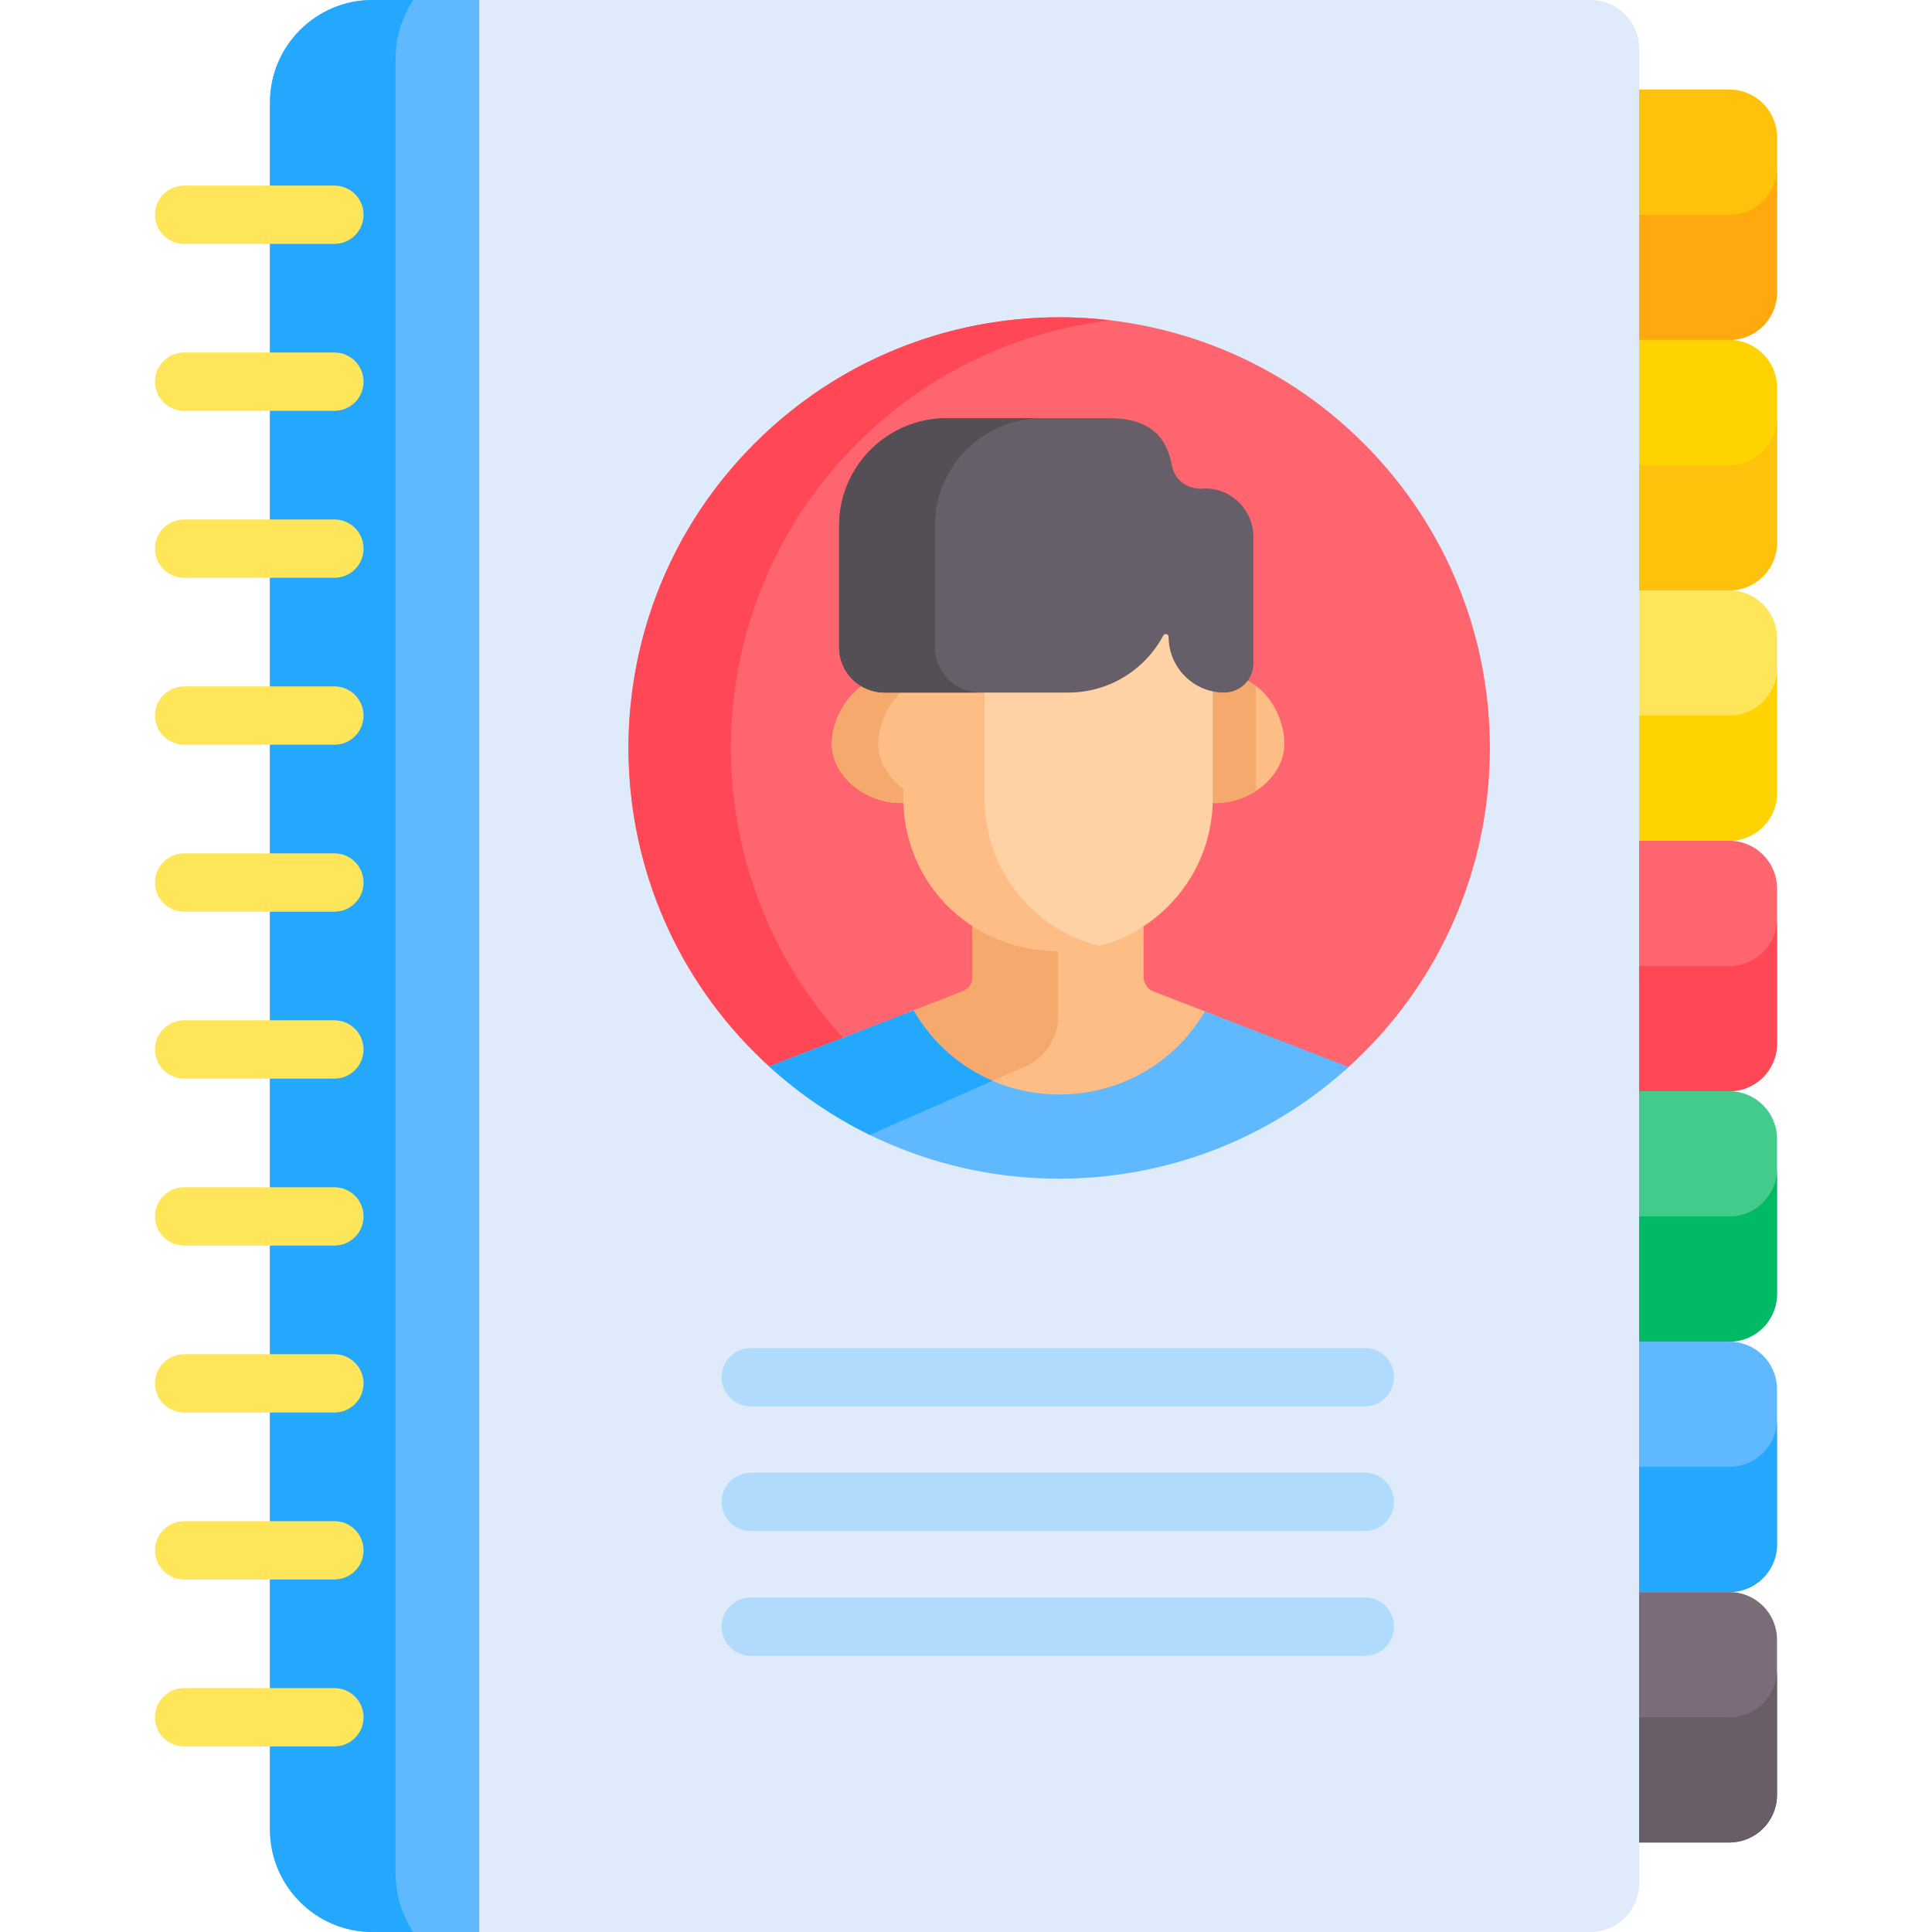 <svg id="Capa_1" enable-background="new 0 0 512 512" height="512" viewBox="0 0 512 512" width="512" xmlns="http://www.w3.org/2000/svg"><g><path d="m458.303 156.452h-30.106v66.365h30.106c6.975 0 12.629-5.654 12.629-12.629v-41.107c.001-6.975-5.654-12.629-12.629-12.629z" fill="#fee55a"/><path d="m458.303 90.087h-30.106v66.365h30.106c6.975 0 12.629-5.654 12.629-12.629v-41.107c.001-6.975-5.654-12.629-12.629-12.629z" fill="#ffd301"/><path d="m458.303 23.722h-30.106v66.365h30.106c6.975 0 12.629-5.654 12.629-12.629v-41.107c.001-6.975-5.654-12.629-12.629-12.629z" fill="#ffc20c"/><path d="m458.303 222.817h-30.106v66.365h30.106c6.975 0 12.629-5.654 12.629-12.629v-41.107c.001-6.974-5.654-12.629-12.629-12.629z" fill="#ff656f"/><path d="m458.303 289.183h-30.106v66.365h30.106c6.975 0 12.629-5.654 12.629-12.629v-41.107c.001-6.975-5.654-12.629-12.629-12.629z" fill="#43cb8e"/><path d="m458.303 355.548h-30.106v66.365h30.106c6.975 0 12.629-5.654 12.629-12.629v-41.107c.001-6.975-5.654-12.629-12.629-12.629z" fill="#60b8fe"/><path d="m458.303 421.913h-30.106v66.365h30.106c6.975 0 12.629-5.654 12.629-12.629v-41.107c.001-6.975-5.654-12.629-12.629-12.629z" fill="#7b6c79"/><path d="m458.303 189.635h-30.106v33.183h30.106c6.975 0 12.629-5.654 12.629-12.629v-33.183c.001 6.974-5.654 12.629-12.629 12.629z" fill="#ffd301"/><path d="m458.303 123.27h-30.106v33.183h30.106c6.975 0 12.629-5.654 12.629-12.629v-33.184c.001 6.975-5.654 12.63-12.629 12.63z" fill="#ffc20c"/><path d="m458.303 56.904h-30.106v33.183h30.106c6.975 0 12.629-5.654 12.629-12.629v-33.183c.001 6.975-5.654 12.629-12.629 12.629z" fill="#ffa90f"/><path d="m458.303 256h-30.106v33.183h30.106c6.975 0 12.629-5.654 12.629-12.629v-33.183c.001 6.975-5.654 12.629-12.629 12.629z" fill="#ff4756"/><path d="m458.303 322.365h-30.106v33.183h30.106c6.975 0 12.629-5.654 12.629-12.629v-33.183c.001 6.975-5.654 12.629-12.629 12.629z" fill="#00ba66"/><path d="m458.303 388.73h-30.106v33.183h30.106c6.975 0 12.629-5.654 12.629-12.629v-33.183c.001 6.975-5.654 12.629-12.629 12.629z" fill="#23a8fe"/><path d="m458.303 455.096h-30.106v33.183h30.106c6.975 0 12.629-5.654 12.629-12.629v-33.183c.001 6.974-5.654 12.629-12.629 12.629z" fill="#695d67"/><path d="m421.577 0h-296.618v512h296.618c7.04 0 12.801-5.76 12.801-12.801v-486.398c0-7.041-5.76-12.801-12.801-12.801z" fill="#dfebfa"/><path d="m127.02 0h-28.364c-14.908 0-27.106 12.198-27.106 27.105v457.789c0 14.909 12.198 27.106 27.106 27.106h28.364z" fill="#60b8fe"/><path d="m104.815 496.395v-480.79c0-5.751 1.734-11.115 4.697-15.605h-10.856c-14.908 0-27.106 12.198-27.106 27.105v457.789c0 14.909 12.198 27.106 27.106 27.106h10.856c-2.963-4.489-4.697-9.853-4.697-15.605z" fill="#23a8fe"/><g><path d="m88.618 64.631h-39.824c-4.267 0-7.726-3.459-7.726-7.726s3.459-7.726 7.726-7.726h39.824c4.267 0 7.726 3.459 7.726 7.726s-3.459 7.726-7.726 7.726z" fill="#fee55a"/></g><g><path d="m88.618 108.874h-39.824c-4.267 0-7.726-3.459-7.726-7.726 0-4.268 3.459-7.726 7.726-7.726h39.824c4.267 0 7.726 3.459 7.726 7.726s-3.459 7.726-7.726 7.726z" fill="#fee55a"/></g><g><path d="m88.618 153.117h-39.824c-4.267 0-7.726-3.459-7.726-7.726 0-4.268 3.459-7.726 7.726-7.726h39.824c4.267 0 7.726 3.459 7.726 7.726s-3.459 7.726-7.726 7.726z" fill="#fee55a"/></g><g><path d="m88.618 197.361h-39.824c-4.267 0-7.726-3.459-7.726-7.726 0-4.268 3.459-7.726 7.726-7.726h39.824c4.267 0 7.726 3.459 7.726 7.726 0 4.268-3.459 7.726-7.726 7.726z" fill="#fee55a"/></g><g><path d="m88.618 241.605h-39.824c-4.267 0-7.726-3.459-7.726-7.726s3.459-7.726 7.726-7.726h39.824c4.267 0 7.726 3.459 7.726 7.726s-3.459 7.726-7.726 7.726z" fill="#fee55a"/></g><g><path d="m88.618 285.848h-39.824c-4.267 0-7.726-3.459-7.726-7.726 0-4.268 3.459-7.726 7.726-7.726h39.824c4.267 0 7.726 3.459 7.726 7.726s-3.459 7.726-7.726 7.726z" fill="#fee55a"/></g><g><path d="m88.618 330.091h-39.824c-4.267 0-7.726-3.459-7.726-7.726 0-4.268 3.459-7.726 7.726-7.726h39.824c4.267 0 7.726 3.459 7.726 7.726 0 4.268-3.459 7.726-7.726 7.726z" fill="#fee55a"/></g><g><path d="m88.618 374.335h-39.824c-4.267 0-7.726-3.459-7.726-7.726 0-4.268 3.459-7.726 7.726-7.726h39.824c4.267 0 7.726 3.459 7.726 7.726s-3.459 7.726-7.726 7.726z" fill="#fee55a"/></g><g><path d="m88.618 418.579h-39.824c-4.267 0-7.726-3.459-7.726-7.726 0-4.268 3.459-7.726 7.726-7.726h39.824c4.267 0 7.726 3.459 7.726 7.726s-3.459 7.726-7.726 7.726z" fill="#fee55a"/></g><g><path d="m88.618 462.822h-39.824c-4.267 0-7.726-3.459-7.726-7.726 0-4.268 3.459-7.726 7.726-7.726h39.824c4.267 0 7.726 3.459 7.726 7.726s-3.459 7.726-7.726 7.726z" fill="#fee55a"/></g><g><path d="m361.707 372.697h-162.746c-4.267 0-7.726-3.459-7.726-7.726 0-4.268 3.459-7.726 7.726-7.726h162.746c4.267 0 7.726 3.459 7.726 7.726s-3.459 7.726-7.726 7.726z" fill="#b1dbfc"/></g><g><path d="m361.707 405.749h-162.746c-4.267 0-7.726-3.459-7.726-7.726 0-4.268 3.459-7.726 7.726-7.726h162.746c4.267 0 7.726 3.459 7.726 7.726s-3.459 7.726-7.726 7.726z" fill="#b1dbfc"/></g><g><path d="m361.707 438.801h-162.746c-4.267 0-7.726-3.459-7.726-7.726s3.459-7.726 7.726-7.726h162.746c4.267 0 7.726 3.459 7.726 7.726s-3.459 7.726-7.726 7.726z" fill="#b1dbfc"/></g><path d="m204.683 283.368 151.854.158c1.657-1.476 3.285-3.001 4.873-4.59 44.575-44.575 44.575-116.846 0-161.422-44.575-44.575-116.846-44.575-161.422 0-44.575 44.575-44.575 116.846 0 161.422 1.532 1.531 3.099 3.005 4.695 4.432z" fill="#ff656f"/><path d="m227.123 117.514c18.831-18.831 42.604-29.705 67.143-32.626-33.55-3.993-68.534 6.881-94.278 32.626-44.575 44.575-44.575 116.846 0 161.422 1.532 1.532 3.099 3.006 4.694 4.432h27.135c-1.595-1.427-3.163-2.901-4.694-4.432-44.575-44.576-44.575-116.847 0-161.422z" fill="#ff4756"/><path d="m239.69 268.707c18.716 30.747 63.275 30.662 82.049.253l-16.059-6.219c-.678-.262-1.301-.724-1.774-1.346-.528-.694-.841-1.549-.844-2.464l-.012-16.052c-6.346 4.153-13.921 6.578-22.055 6.578-8.969 0-16.841-2.487-23.26-6.638v16.087c0 1.086-.339 1.881-.827 2.483-.922 1.136-2.381 1.567-3.162 1.869z" fill="#ffbd86"/><path d="m257.734 242.818v16.087c0 1.086-.339 1.881-.827 2.483-.922 1.136-2.381 1.567-3.162 1.869l-14.056 5.449c5.319 8.738 12.727 14.978 21.035 18.747l11.116-4.896c5.208-2.293 8.569-7.447 8.569-13.137v-19.976c-8.725-.104-16.396-2.565-22.675-6.626z" fill="#f6a96c"/><path d="m357.387 282.766-38.082-14.749c-17.266 29.372-59.984 29.456-77.19-.25l-38.276 14.839c43.432 39.622 110.054 39.676 153.548.16z" fill="#60b8fe"/><path d="m242.115 267.767-38.276 14.839c8.17 7.453 17.158 13.506 26.661 18.159l32.56-14.339c-8.353-3.567-15.796-9.768-20.945-18.659z" fill="#23a8fe"/><path d="m329.42 179.972c-1.348 1.144-3.087 1.84-4.983 1.84-1.043 0-2.924-.112-3.907-.32v30.155c0 .375-.018.745-.028 1.118 10.096.811 19.875-6.628 19.875-15.691.001-6.903-4.444-14.887-10.957-17.102z" fill="#ffbd86"/><path d="m332.824 181.763c-1.053-.767-2.192-1.38-3.403-1.792-1.348 1.144-3.087 1.84-4.983 1.84-1.043 0-2.924-.112-3.907-.32v30.155c0 .375-.018.745-.028 1.118 4.436.356 8.81-.881 12.321-3.148z" fill="#f6a96c"/><path d="m240.289 211.646v-29.835h-5.911c-1.589 0-3.103-.316-4.492-.877-5.379 2.711-9.444 9.893-9.444 16.138 0 9.051 9.763 16.503 19.874 15.69-.01-.371-.027-.742-.027-1.116z" fill="#ffbd86"/><path d="m240.289 209.617c-4.482-2.894-7.554-7.467-7.554-12.544 0-5.489 3.141-11.7 7.554-14.964v-.298h-5.911c-1.589 0-3.103-.316-4.492-.877-5.379 2.711-9.444 9.893-9.444 16.138 0 9.051 9.763 16.503 19.874 15.69-.01-.372-.027-.744-.027-1.117z" fill="#f6a96c"/><path d="m309.705 167.941c0-.79-1.057-1.061-1.429-.365-4.803 8.984-14.269 15.098-25.168 15.098h-43.68v28.972c0 21.114 16.544 40.398 41.568 40.398 22.276 0 40.399-18.123 40.399-40.398v-29.293c-6.657-1.412-11.69-7.352-11.69-14.412z" fill="#fed2a4"/><g><path d="m260.913 211.646v-28.972h-21.486v28.972c0 21.114 16.544 40.398 41.568 40.398 3.585 0 7.06-.475 10.372-1.356-18.691-4.737-30.454-21.238-30.454-39.042z" fill="#ffbd86"/></g><path d="m318.769 129.496c-3.86.297-7.402-2.13-8.145-5.93-1.251-6.399-4.419-12.749-16.794-12.749h-42.934c-15.757 0-28.531 12.774-28.531 28.531v32.175c0 6.635 5.378 12.013 12.013 12.013h48.729c10.899 0 20.365-6.115 25.168-15.098.372-.696 1.429-.424 1.429.365 0 8.103 6.63 14.733 14.733 14.733 4.247 0 7.723-3.475 7.723-7.723v-33.538c0-7.697-6.716-13.293-13.391-12.779z" fill="#665e68"/><g><path d="m247.768 171.524v-32.175c0-15.757 12.774-28.531 28.531-28.531h-25.403c-15.757 0-28.531 12.774-28.531 28.531v32.175c0 6.635 5.379 12.013 12.013 12.013h25.403c-6.634 0-12.013-5.379-12.013-12.013z" fill="#544e55"/></g></g></svg>